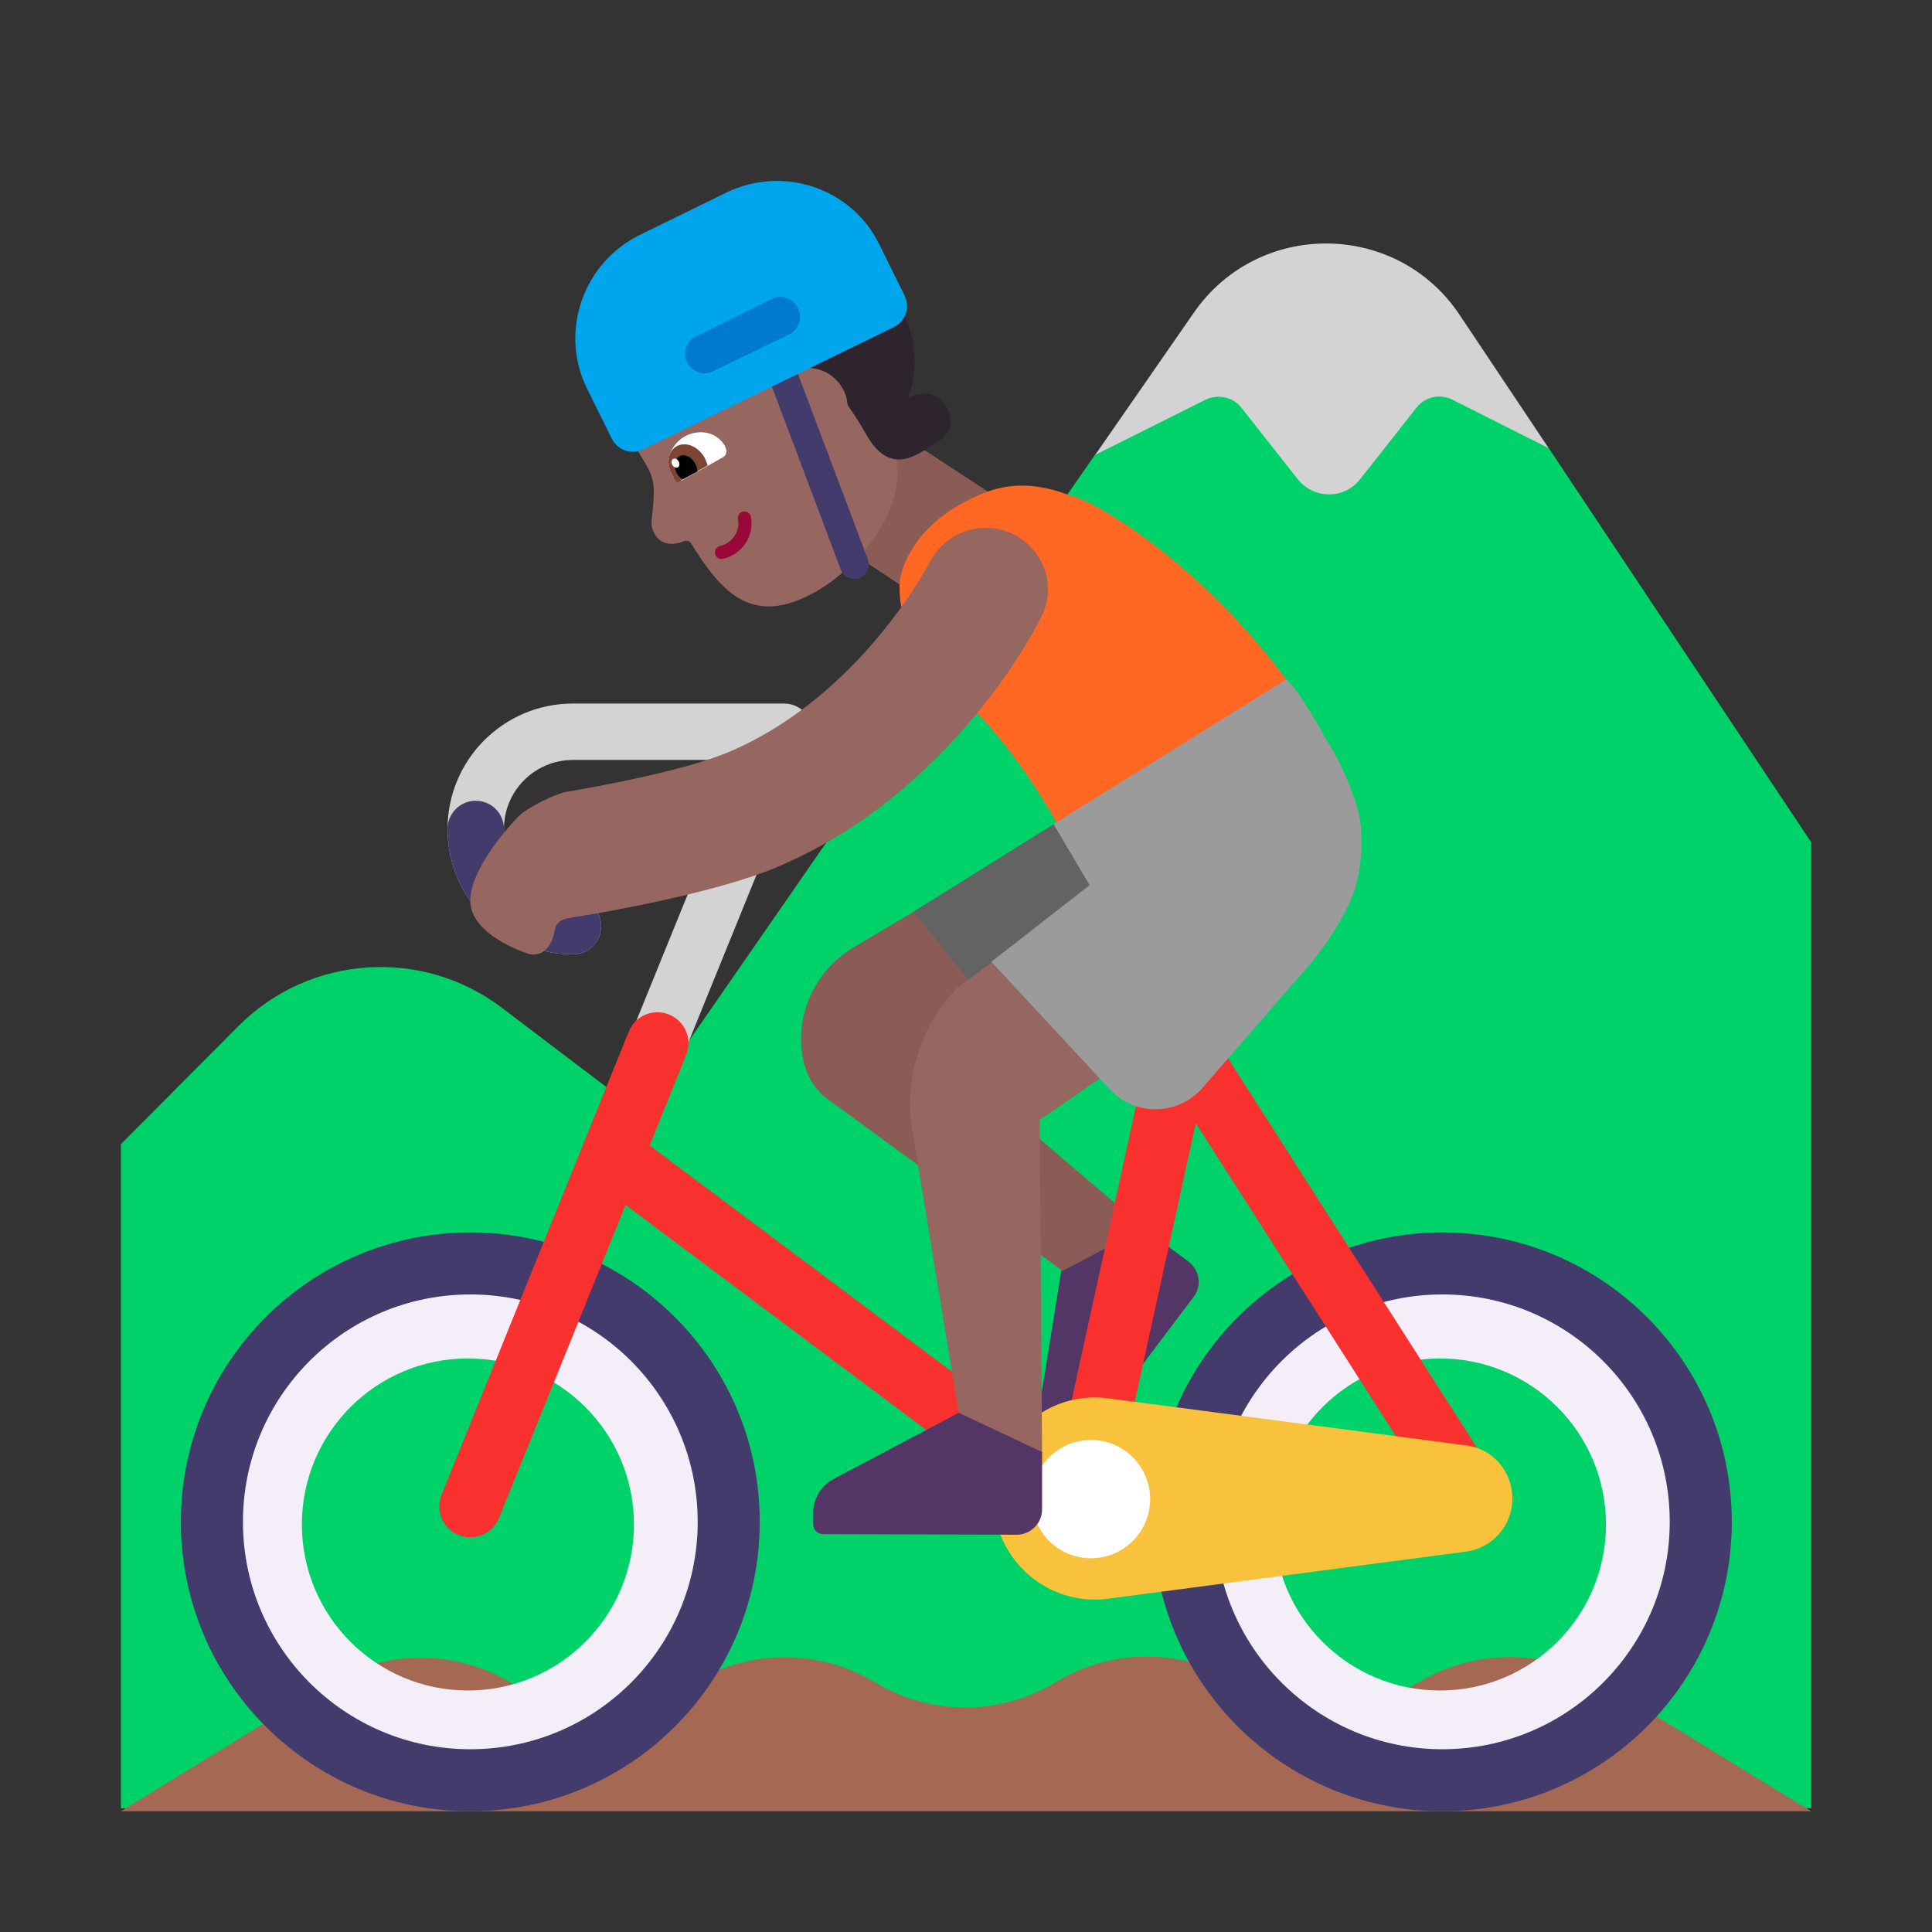 <svg width="1024" height="1024" viewBox="0 0 32 32" fill="none" xmlns="http://www.w3.org/2000/svg">
<rect x="0" y="0" width="32" height="32" fill="#333333" stroke="none"/>
<path d="M30 13.952L25.654 7.425C22.735 5.044 19.374 6.452 18.143 7.523L10.592 18.421L8.313 16.692C6.993 15.692 5.133 15.812 3.953 16.991L2.003 18.951V29.95H30V13.952Z" fill="#00D26A"/>
<path d="M24.181 5.223C23.141 3.653 20.841 3.633 19.771 5.183L18.141 7.533L19.961 6.623C20.171 6.523 20.421 6.573 20.561 6.753L21.491 7.933C21.761 8.273 22.271 8.273 22.531 7.933L23.461 6.753C23.601 6.573 23.851 6.513 24.061 6.623L25.651 7.423L24.181 5.223Z" fill="#D3D3D3"/>
<path d="M23.511 27.86L23.491 27.87C22.571 28.42 21.431 28.42 20.511 27.87L20.481 27.85C19.561 27.3 18.411 27.3 17.492 27.86C16.572 28.42 15.422 28.42 14.502 27.87L14.482 27.86C13.562 27.311 12.412 27.311 11.492 27.87L11.482 27.88C10.562 28.44 9.413 28.44 8.493 27.89L8.463 27.87C7.543 27.32 6.393 27.32 5.473 27.87L2.003 30H30L26.491 27.85C25.571 27.311 24.431 27.311 23.511 27.86Z" fill="#A56953"/>
<path d="M17.62 24.08L17.48 23.98C17.28 23.84 17.17 23.59 17.21 23.34L17.58 21.04L18.93 20.33L19.69 20.9C19.87 21.04 19.91 21.3 19.77 21.48L17.84 24.04C17.79 24.12 17.69 24.13 17.62 24.08Z" fill="#533566"/>
<path d="M15.47 14.9L14.14 15.69C13.47 16.09 13.13 16.88 13.32 17.63C13.32 17.64 13.32 17.64 13.33 17.65C13.39 17.88 13.53 18.08 13.73 18.22L17.6 21.05L18.95 20.34L15.62 17.5L16.96 16.73L15.47 14.9Z" fill="#8B5C56"/>
<path d="M18.4 13.06L15.13 15.1L16.27 16.52C16.39 16.79 16.89 16.99 17.32 16.81L20.51 14.97L18.4 13.06Z" fill="#636363"/>
<path d="M7.413 13.73C7.413 12.582 8.342 11.653 9.49 11.653H12.99C13.145 11.653 13.29 11.73 13.377 11.859C13.464 11.988 13.481 12.152 13.422 12.296L11.012 18.226C10.915 18.465 10.643 18.58 10.404 18.483C10.165 18.386 10.05 18.113 10.147 17.874L12.296 12.587H9.49C8.858 12.587 8.347 13.098 8.347 13.73C8.347 14.362 8.858 14.873 9.49 14.873C9.748 14.873 9.957 15.082 9.957 15.34C9.957 15.598 9.748 15.807 9.49 15.807C8.342 15.807 7.413 14.878 7.413 13.73Z" fill="#D3D3D3"/>
<path d="M7.88 13.263C8.138 13.263 8.347 13.472 8.347 13.73C8.347 14.362 8.858 14.873 9.49 14.873C9.748 14.873 9.957 15.082 9.957 15.34C9.957 15.598 9.748 15.807 9.49 15.807C8.342 15.807 7.413 14.878 7.413 13.73C7.413 13.472 7.622 13.263 7.88 13.263Z" fill="#433B6B"/>
<path d="M12 25.25C12 27.597 10.097 29.5 7.75 29.5C5.403 29.5 3.5 27.597 3.5 25.25C3.5 22.903 5.403 21 7.75 21C10.097 21 12 22.903 12 25.25ZM10.5 25.25C10.5 23.731 9.269 22.5 7.75 22.5C6.231 22.5 5 23.731 5 25.25C5 26.769 6.231 28 7.75 28C9.269 28 10.5 26.769 10.5 25.25Z" fill="#F3EEF8"/>
<path d="M28.1 25.25C28.1 27.597 26.197 29.5 23.85 29.5C21.503 29.5 19.6 27.597 19.6 25.25C19.6 22.903 21.503 21 23.85 21C26.197 21 28.1 22.903 28.1 25.25ZM26.6 25.25C26.6 23.731 25.369 22.5 23.85 22.5C22.331 22.5 21.1 23.731 21.1 25.25C21.1 26.769 22.331 28 23.85 28C25.369 28 26.6 26.769 26.6 25.25Z" fill="#F3EEF8"/>
<path d="M7.79 20.413C5.143 20.413 2.996 22.559 2.996 25.206C2.996 27.854 5.143 30 7.79 30C10.438 30 12.584 27.854 12.584 25.206C12.584 22.559 10.438 20.413 7.79 20.413ZM4.024 25.206C4.024 23.126 5.71 21.44 7.79 21.44C9.87 21.44 11.556 23.126 11.556 25.206C11.556 27.286 9.87 28.973 7.79 28.973C5.71 28.973 4.024 27.286 4.024 25.206Z" fill="#433B6B"/>
<path d="M23.89 20.413C21.243 20.413 19.096 22.559 19.096 25.206C19.096 27.854 21.243 30 23.89 30C26.538 30 28.684 27.854 28.684 25.206C28.684 22.559 26.538 20.413 23.89 20.413ZM20.124 25.206C20.124 23.126 21.81 21.44 23.89 21.44C25.97 21.44 27.656 23.126 27.656 25.206C27.656 27.286 25.97 28.973 23.89 28.973C21.81 28.973 20.124 27.286 20.124 25.206Z" fill="#433B6B"/>
<path d="M11.366 17.472C11.473 17.209 11.345 16.91 11.082 16.804C10.819 16.697 10.52 16.824 10.414 17.087L7.314 24.758C7.207 25.02 7.334 25.32 7.597 25.426C7.861 25.532 8.16 25.405 8.266 25.142L10.362 19.958L17.582 25.361C17.722 25.466 17.905 25.492 18.069 25.431C18.233 25.371 18.354 25.231 18.392 25.06L19.806 18.603L23.977 25.127C24.13 25.366 24.448 25.436 24.687 25.283C24.926 25.13 24.996 24.812 24.843 24.573L20.003 17.003C19.891 16.828 19.684 16.738 19.48 16.774C19.275 16.811 19.113 16.967 19.068 17.17L17.559 24.061L10.76 18.973L11.366 17.472Z" fill="#F8312F"/>
<path d="M24.28 23.94L18.35 23.16C17.35 23.03 16.46 23.81 16.46 24.82C16.46 25.83 17.35 26.61 18.35 26.48L24.28 25.7C24.72 25.64 25.05 25.27 25.05 24.82C25.05 24.37 24.72 23.99 24.28 23.94Z" fill="#F9C23C"/>
<path d="M18.07 25.81C18.611 25.81 19.05 25.371 19.05 24.83C19.05 24.289 18.611 23.85 18.07 23.85C17.529 23.85 17.09 24.289 17.09 24.83C17.09 25.371 17.529 25.81 18.07 25.81Z" fill="white"/>
<path d="M14.74 7.08L16.45 8.2L15.32 9.96L13.59 8.81L14.74 7.08Z" fill="#8B5C56"/>
<path d="M12.01 4.6L11.09 5.12C10.31 5.56 10.04 6.56 10.49 7.34L10.72 7.73C10.79 7.85 10.83 8 10.83 8.14C10.82 8.58 10.75 8.66 10.83 8.82C10.96 9.08 11.22 9.01 11.34 8.96C11.38 8.95 11.42 8.96 11.44 8.99C11.97 9.85 12.48 10.39 13.53 9.79C14.17 9.42 14.99 8.53 14.85 7.61L14.54 6.44L14.24 5.2C13.79 4.43 12.79 4.15 12.01 4.6Z" fill="#966661"/>
<path d="M11.31 7.95C11.25 7.98 11.18 7.95 11.14 7.89C11.14 7.89 11.14 7.89 11.14 7.88C10.99 7.62 11.13 7.35 11.34 7.23C11.55 7.11 11.86 7.13 12.01 7.39C12.01 7.39 12.01 7.39 12.01 7.4C12.05 7.47 12.03 7.54 11.98 7.57L11.31 7.95Z" fill="white"/>
<path d="M11.22 7.99C11.19 7.96 11.16 7.93 11.14 7.88C11.03 7.7 11.06 7.47 11.21 7.39C11.36 7.31 11.56 7.39 11.67 7.58C11.69 7.62 11.71 7.67 11.72 7.71L11.22 7.99Z" fill="#7D4533"/>
<path d="M11.31 7.94C11.27 7.92 11.23 7.88 11.21 7.84C11.15 7.73 11.17 7.61 11.25 7.56C11.33 7.51 11.45 7.56 11.51 7.67C11.54 7.72 11.55 7.77 11.55 7.81L11.31 7.94Z" fill="black"/>
<path d="M11.228 7.74C11.257 7.724 11.262 7.68 11.24 7.641C11.218 7.603 11.177 7.585 11.149 7.602C11.12 7.618 11.114 7.662 11.136 7.701C11.158 7.739 11.199 7.757 11.228 7.74Z" fill="white"/>
<path d="M12.309 8.473C12.369 8.462 12.426 8.5 12.437 8.559C12.499 8.88 12.289 9.184 11.975 9.256C11.916 9.27 11.857 9.233 11.844 9.174C11.83 9.116 11.867 9.057 11.925 9.044C12.131 8.996 12.261 8.8 12.223 8.6C12.212 8.541 12.25 8.484 12.309 8.473Z" fill="#990838"/>
<path d="M15.03 6.6C15.03 6.6 15.5 5.63 14.57 4.63C14.37 4.72 14.44 4.75 14.22 4.76C13.52 4.79 12.83 4.82 12.13 4.85C12.09 4.89 12.05 4.94 12.01 4.98C11.5 5.44 11.01 5.93 10.54 6.44C10.79 6.42 11.1 6.31 11.48 6.09C12.68 5.4 13.09 6.13 13.09 6.13C13.09 6.13 13.51 5.73 14.35 7.2C14.78 7.96 15.27 7.46 15.54 7.31C15.99 7.06 15.62 6.26 15.03 6.6Z" fill="#2D242D"/>
<path d="M13.12 6.15C13.46 6 13.84 6.16 13.99 6.5C14.13 6.84 13.97 7.22 13.64 7.37L13.12 6.15Z" fill="#966661"/>
<path d="M17.7 8.2C17.37 8.07 16.86 7.95 16.34 8.15C15.03 8.65 14.91 9.58 14.91 9.58C14.91 9.58 14.69 10.74 16.2 11.83C16.21 11.83 17.12 12.76 17.78 14.18C17.91 14.46 18.25 14.56 18.51 14.41L22.05 12.41C20.54 9.7 18.14 8.26 17.7 8.2Z" fill="#FF6723"/>
<path d="M21.9 12.15L22.14 12.93C22.57 14.16 22.24 15.21 21.15 15.84L17.22 18.55L17.26 24.06L15.88 23.41L15.1 18.65C14.99 17.82 15.26 16.97 15.85 16.37L15.86 16.36L18.91 14.1L21.9 12.15Z" fill="#966661"/>
<path d="M12.876 5.966C12.999 5.919 13.138 5.982 13.184 6.106L14.374 9.266C14.421 9.389 14.358 9.528 14.235 9.574C14.111 9.621 13.972 9.558 13.926 9.434L12.736 6.274C12.689 6.151 12.752 6.012 12.876 5.966Z" fill="#433B6B"/>
<path d="M12.03 3.19L10.6 3.89C9.66 4.35 9.26 5.49 9.72 6.43L10.13 7.26C10.23 7.46 10.46 7.54 10.66 7.44L14.8 5.42C15 5.32 15.08 5.09 14.98 4.89L14.57 4.06C14.12 3.12 12.98 2.73 12.03 3.19Z" fill="#00A6ED"/>
<path d="M12.79 4.95L11.53 5.57C11.37 5.64 11.3 5.84 11.38 6C11.46 6.16 11.65 6.23 11.81 6.15L13.07 5.54C13.23 5.46 13.3 5.27 13.22 5.11C13.14 4.94 12.95 4.87 12.79 4.95Z" fill="#007ACF"/>
<path d="M18.047 14.661L17.45 13.65L21.31 11.25C21.553 11.493 21.865 12.066 21.943 12.212C22.043 12.363 22.299 12.779 22.48 13.37C22.61 13.81 22.56 14.52 22.35 14.96C22.16 15.36 21.91 15.73 21.62 16.06L19.95 17.98C19.55 18.48 18.8 18.51 18.37 18.03L16.42 15.93L18.047 14.661Z" fill="#9B9B9B"/>
<path d="M13.47 25.25V25.08C13.46 24.83 13.6 24.6 13.82 24.49L15.88 23.4L17.26 24.05V25C17.26 25.23 17.07 25.42 16.84 25.42L13.64 25.41C13.54 25.41 13.47 25.34 13.47 25.25Z" fill="#533566"/>
<path d="M16.79 8.85C16.28 8.6 15.66 8.8 15.4 9.31C15.39 9.33 14.25 11.54 12.06 12.46C11.32 12.77 9.89 13.03 9.41 13.11C9.2 13.14 8.75 13.37 8.6 13.51C8.6 13.51 7.81 14.3 7.79 14.9C7.77 15.5 8.76 15.8 8.76 15.8C8.76 15.8 9.1 15.91 9.19 15.4C9.23 15.2 9.42 15.21 9.7 15.16C9.7 15.16 11.75 14.83 12.85 14.37C15.77 13.15 17.19 10.35 17.24 10.23C17.51 9.73 17.3 9.11 16.79 8.85Z" fill="#966661"/>
</svg>

